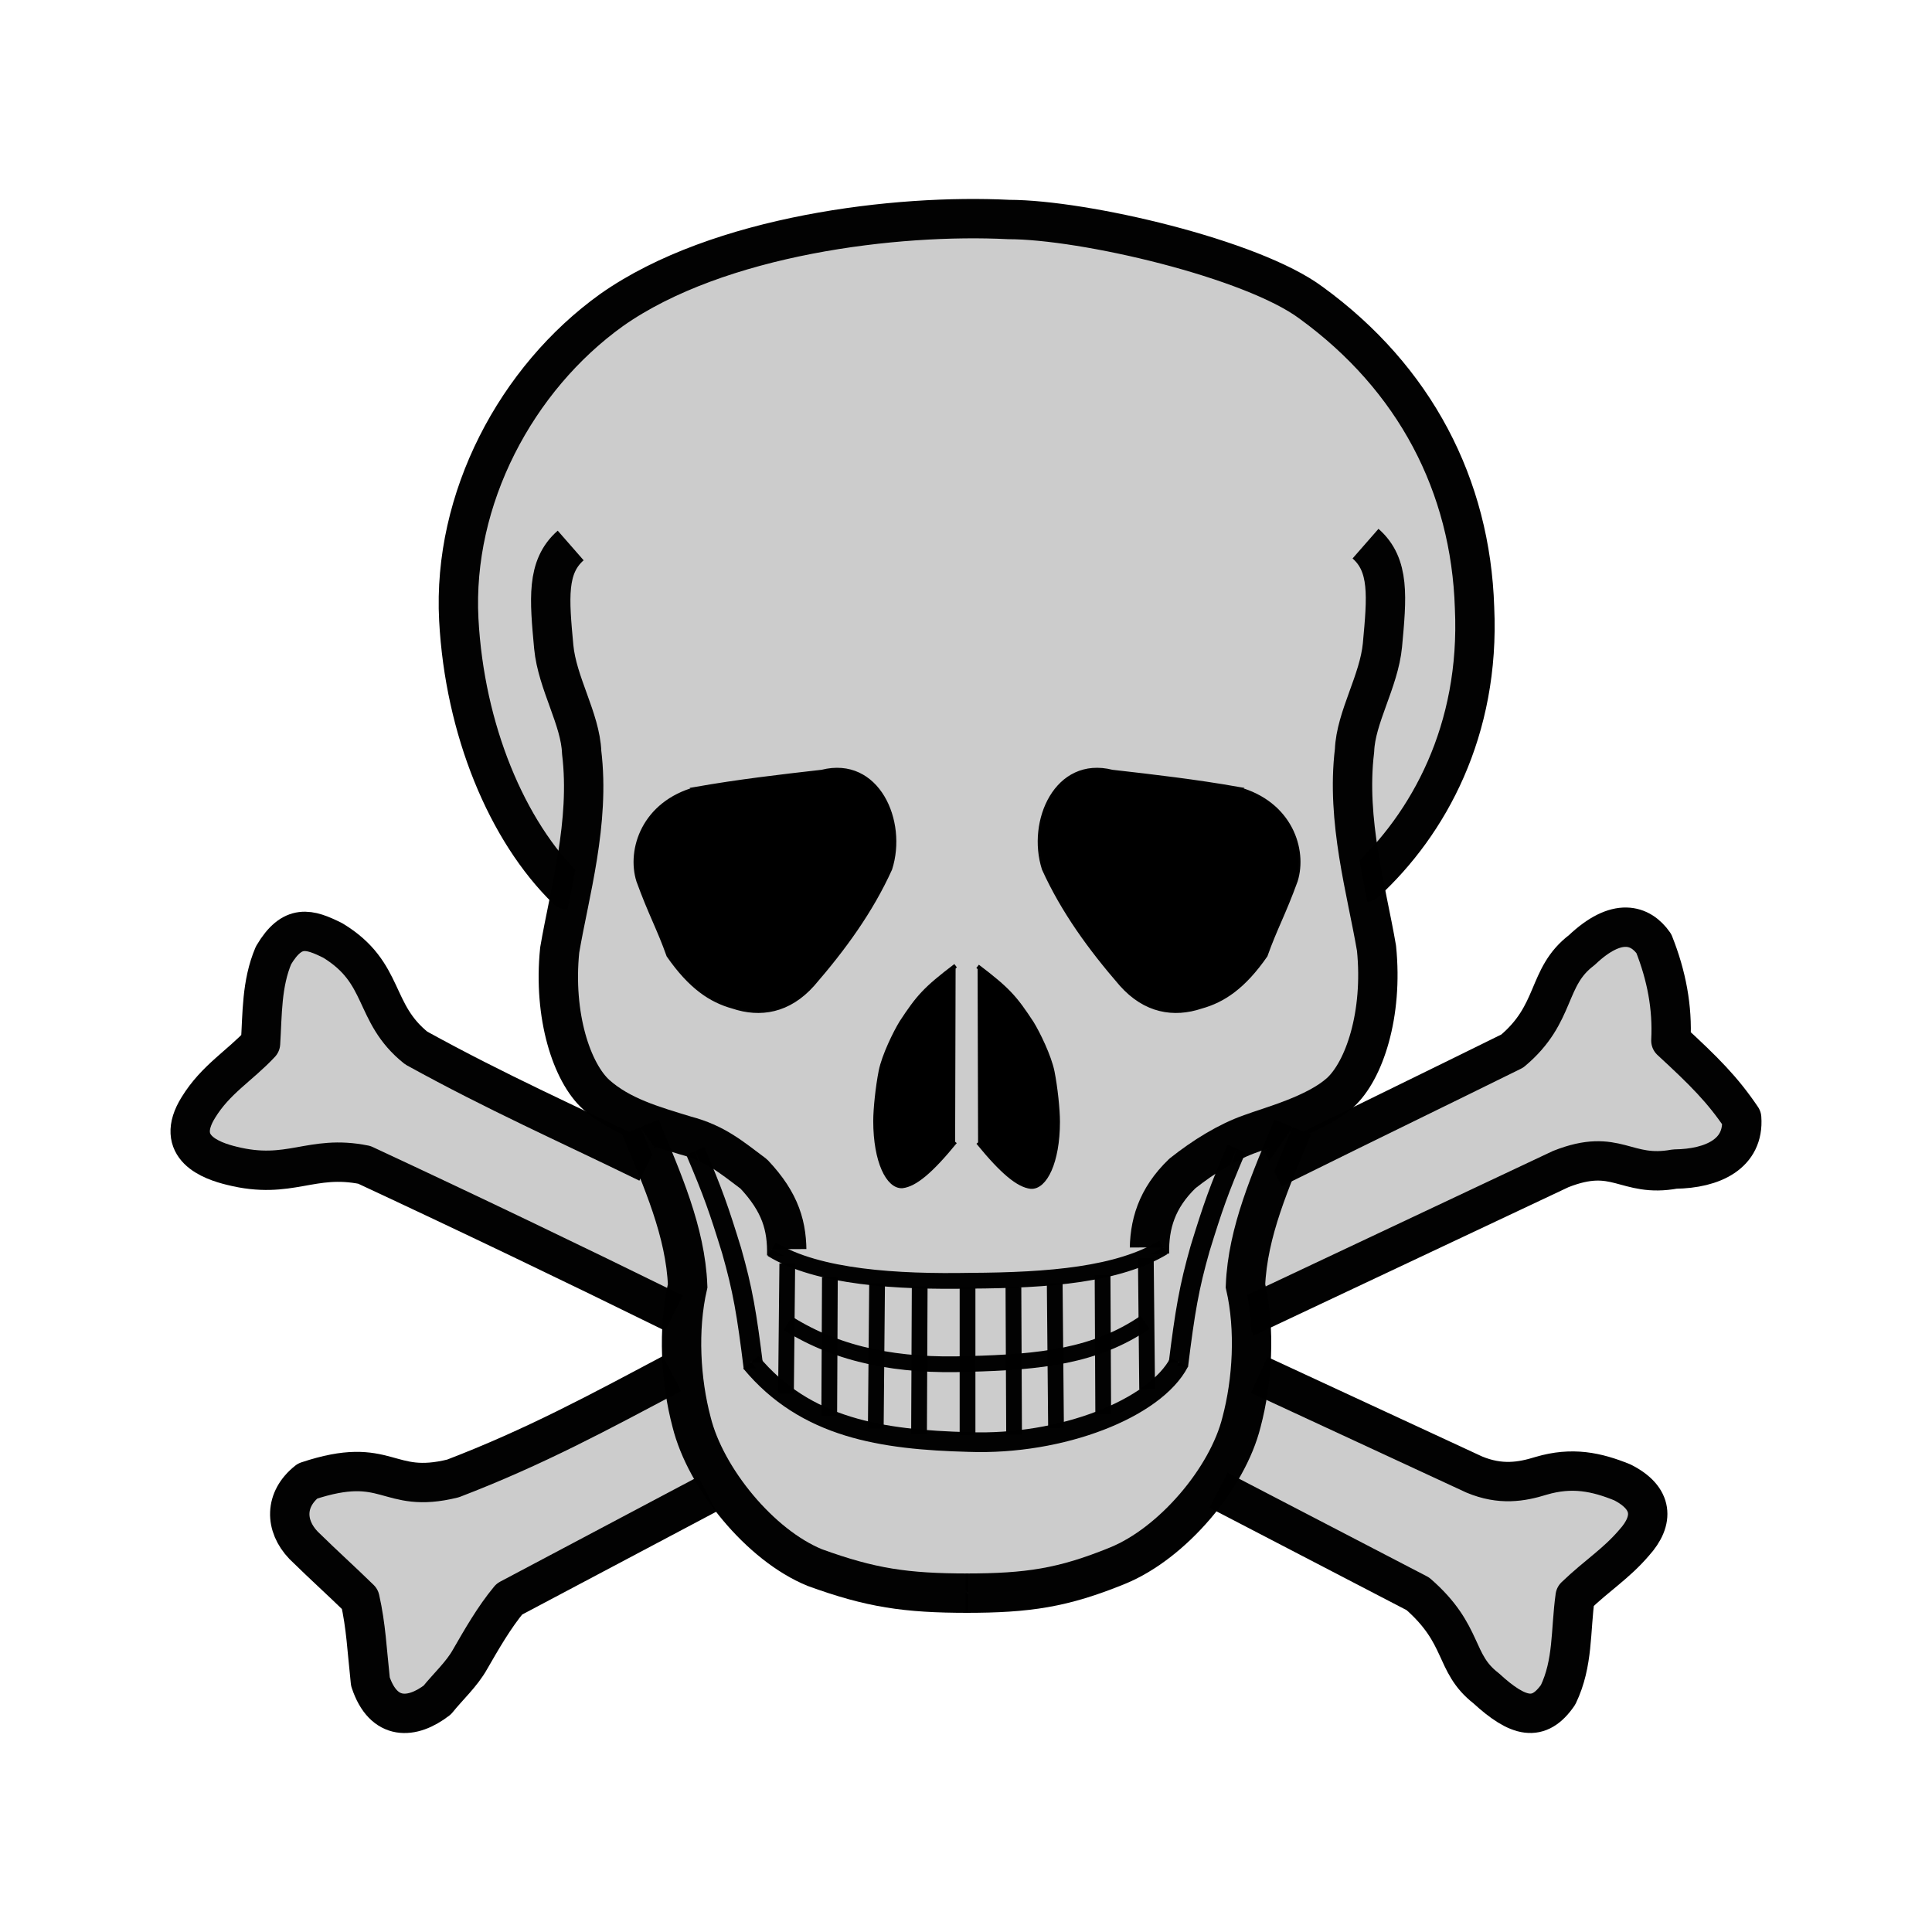 <?xml version="1.0" encoding="UTF-8" standalone="no"?>
<!-- Created with Inkscape (http://www.inkscape.org/) -->

<svg
   xmlns:dc="http://purl.org/dc/elements/1.1/"
   xmlns:cc="http://creativecommons.org/ns#"
   xmlns:rdf="http://www.w3.org/1999/02/22-rdf-syntax-ns#"
   xmlns:svg="http://www.w3.org/2000/svg"
   xmlns="http://www.w3.org/2000/svg"
   xmlns:sodipodi="http://sodipodi.sourceforge.net/DTD/sodipodi-0.dtd"
   xmlns:inkscape="http://www.inkscape.org/namespaces/inkscape"
   version="1.0"
   width="400"
   height="400"
   id="svg24159"
   inkscape:version="0.48.4 r9939"
   sodipodi:docname="Skull_and_crossbones_vector.svg"
   inkscape:export-filename="C:\wrk\WarThunder\images\skull.png"
   inkscape:export-xdpi="53.214741"
   inkscape:export-ydpi="53.214741">
  <sodipodi:namedview
     pagecolor="#ffffff"
     bordercolor="#666666"
     borderopacity="1"
     objecttolerance="10"
     gridtolerance="10"
     guidetolerance="10"
     inkscape:pageopacity="0"
     inkscape:pageshadow="2"
     inkscape:window-width="1837"
     inkscape:window-height="1006"
     id="namedview42"
     showgrid="false"
     inkscape:zoom="4.1925"
     inkscape:cx="200"
     inkscape:cy="157.94126"
     inkscape:window-x="1272"
     inkscape:window-y="18"
     inkscape:window-maximized="1"
     inkscape:current-layer="layer1" />
  <defs
     id="defs24161" />
  <g
     id="layer1">
    <rect
       style="fill:#cccccc;fill-opacity:1;fill-rule:nonzero;stroke:none"
       id="rect3179"
       width="35.169"
       height="39.195"
       x="181.356"
       y="286.864" />
    <rect
       style="fill:#cccccc;fill-opacity:1;fill-rule:nonzero;stroke:none"
       id="rect3177"
       width="86.653"
       height="74.153"
       x="156.78"
       y="233.686" />
    <rect
       style="fill:#cccccc;fill-opacity:1;fill-rule:nonzero;stroke:none"
       id="rect3175"
       width="136.653"
       height="102.542"
       x="132.203"
       y="165.89" />
    <path
       inkscape:connector-curvature="0"
       id="path769"
       style="font-size:12px;fill:#cccccc;stroke:#000000;stroke-width:8.15;stroke-linecap:butt;stroke-linejoin:round;stroke-opacity:0.991;stroke-dasharray:none"
       d="m 134.165,240.785 c -17.017,-8.317 -31.155,-14.523 -47.981,-23.799 -9.148,-7.293 -6.205,-15.546 -17.273,-22.263 -4.862,-2.431 -8.381,-3.518 -12.283,3.071 -2.495,5.886 -2.303,12.155 -2.687,18.233 -4.35,4.67 -9.276,7.421 -12.859,13.243 -5.182,8.317 2.687,11.068 6.909,12.091 12.027,3.006 16.377,-2.431 27.444,-0.192 21.56,10.044 43.31,20.471 64.102,30.707" />
    <path
       inkscape:connector-curvature="0"
       id="path767"
       style="font-size:12px;fill:#cccccc;stroke:#000000;stroke-width:8.15;stroke-linecap:square;stroke-linejoin:round;stroke-opacity:0.991;stroke-dasharray:none"
       d="m 267.225,240.141 c 16.828,-8.323 30.67,-15.019 45.869,-22.528 9.318,-7.78 6.967,-15.29 14.386,-20.899 7.328,-6.967 12.213,-5.247 14.928,-1.357 2.624,6.604 3.89,13.209 3.529,20.085 6.966,6.423 10.676,10.133 14.657,16.014 0.542,7.418 -5.972,10.494 -13.843,10.585 -10.314,1.9 -11.943,-4.614 -23.613,0 l -61.612,29.041 0,0" />
    <path
       d="M 117.395,184.197 C 104.918,172.068 96.198,151.018 94.988,128.287 93.674,103.237 106.866,78.363 126.634,64.183 c 22.148,-15.589 59.179,-19.9 82.205,-18.737 15.596,0.011 50.338,8.098 62.602,17.231 21.512,15.642 33.049,37.842 33.848,63.146 1.182,25.417 -9.523,44.776 -22.632,56.858"
       style="font-size:12px;fill:#cccccc;stroke:#000000;stroke-width:8.15;stroke-linecap:round;stroke-linejoin:round;stroke-opacity:0.991;stroke-dasharray:none"
       id="path573"
       inkscape:connector-curvature="0" />
    <path
       d="m 118.153,112.937 c -5.054,4.422 -4.417,11.069 -3.506,20.989 0.719,7.537 5.528,14.956 5.781,21.842 1.768,14.53 -2.527,29.06 -4.549,40.936 -1.39,13.645 2.528,25.395 7.581,29.944 5.054,4.486 11.577,6.343 18.431,8.434 6.227,1.629 9.457,4.461 14.167,7.973 5.611,5.957 6.95,10.884 6.823,16.949"
       style="font-size:12px;fill:#cccccc;stroke:#000000;stroke-width:8.15;stroke-linecap:butt;stroke-linejoin:round;stroke-opacity:0.991;stroke-dasharray:none"
       id="path580"
       inkscape:connector-curvature="0" />
    <path
       d="m 282.717,112.558 c 5.054,4.422 4.417,11.069 3.506,20.989 -0.719,7.537 -5.528,14.956 -5.781,21.842 -1.768,14.53 2.527,29.06 4.549,40.936 1.39,13.645 -2.528,25.395 -7.581,29.944 -5.054,4.486 -14.303,6.895 -18.431,8.434 -4.81,1.683 -9.728,4.732 -14.167,8.244 -5.34,5.143 -6.95,10.613 -6.823,16.678"
       style="font-size:12px;fill:#cccccc;stroke:#000000;stroke-width:8.15;stroke-linecap:butt;stroke-linejoin:round;stroke-opacity:0.991;stroke-dasharray:none"
       id="path581"
       inkscape:connector-curvature="0" />
    <path
       inkscape:connector-curvature="0"
       id="path765"
       style="font-size:12px;fill:#cccccc;stroke:#000000;stroke-width:8.15;stroke-linecap:butt;stroke-linejoin:round;stroke-opacity:0.991;stroke-dasharray:none"
       d="m 260.71,284.654 44.513,20.628 c 5.428,2.262 9.77,1.538 13.842,0.271 6.423,-1.9 11.49,-0.814 16.827,1.357 6.423,3.257 6.605,7.871 2.444,12.485 -3.8,4.433 -7.6,6.695 -12.214,11.128 -0.996,7.147 -0.363,13.752 -3.529,20.357 -3.98,5.79 -8.233,4.795 -14.928,-1.357 -6.785,-5.248 -4.343,-11.038 -14.114,-19.542 l -41.256,-21.442 0,0" />
    <path
       d="m 267.631,233.356 c -4.524,10.947 -9.318,21.623 -9.771,32.841 2.081,9.047 1.447,19.723 -0.814,28.228 -2.896,11.671 -14.34,25.106 -25.65,29.72 -11.309,4.614 -18.546,5.7 -31.484,5.7"
       style="font-size:12px;fill:#cccccc;stroke:#000000;stroke-width:8.15;stroke-linecap:butt;stroke-linejoin:miter;stroke-opacity:0.991;stroke-dasharray:none"
       id="path614"
       inkscape:connector-curvature="0" />
    <path
       inkscape:connector-curvature="0"
       id="path766"
       style="font-size:12px;fill:#cccccc;stroke:#000000;stroke-width:8.15;stroke-linecap:butt;stroke-linejoin:round;stroke-opacity:0.991;stroke-dasharray:none"
       d="m 139.115,284.382 c -14.838,7.871 -28.318,15.199 -45.326,21.713 -13.843,3.438 -13.299,-5.066 -30.128,0.543 -4.795,3.8 -4.705,9.228 -0.814,13.299 4.524,4.434 7.69,7.238 11.671,11.129 1.267,5.609 1.447,10.404 2.171,17.099 2.714,8.233 8.685,7.781 13.842,3.801 2.262,-2.805 5.067,-5.338 6.785,-8.414 2.352,-4.071 4.976,-8.685 8.143,-12.485 l 40.984,-21.714" />
    <path
       d="m 132.601,233.356 c 4.524,10.947 9.318,21.623 9.771,32.841 -2.081,9.047 -1.447,19.723 0.814,28.228 2.896,11.671 14.204,25.513 25.514,30.127 11.58,4.207 18.818,5.293 31.755,5.293"
       style="font-size:12px;fill:#cccccc;stroke:#000000;stroke-width:8.15;stroke-linecap:butt;stroke-linejoin:miter;stroke-opacity:0.991;stroke-dasharray:none"
       id="path613"
       inkscape:connector-curvature="0" />
    <path
       d="m 143.953,238.293 c 3.71,8.7 4.857,12.007 7.533,20.68 2.279,8.012 3.117,12.906 4.526,24.292"
       style="font-size:12px;fill:#cccccc;stroke:#000000;stroke-width:4.075;stroke-linecap:butt;stroke-linejoin:miter;stroke-opacity:0.991;stroke-dasharray:none"
       id="path611"
       inkscape:connector-curvature="0" />
    <path
       d="m 256.002,237.813 c -3.71,8.7 -4.857,12.007 -7.533,20.68 -2.279,8.012 -3.117,12.906 -4.526,24.292"
       style="font-size:12px;fill:#cccccc;stroke:#000000;stroke-width:4.075;stroke-linecap:butt;stroke-linejoin:miter;stroke-opacity:0.991;stroke-dasharray:none"
       id="path612"
       inkscape:connector-curvature="0" />
    <path
       inkscape:connector-curvature="0"
       id="path588"
       style="font-size:12px;fill:#cccccc;stroke:#000000;stroke-width:3.26;stroke-linecap:butt;stroke-linejoin:miter;stroke-opacity:0.991;stroke-dasharray:none"
       d="m 159.786,258.636 c 9.596,5.886 26.185,6.793 41.047,6.526 16.557,-0.084 30.731,-1.28 40.039,-6.909" />
    <path
       d="m 155.468,282.051 c 11.323,13.658 27.128,16.029 45.101,16.505 19.246,0.702 38.576,-6.941 43.566,-16.505"
       style="font-size:12px;fill:#cccccc;stroke:#000000;stroke-width:4.075;stroke-linecap:butt;stroke-linejoin:miter;stroke-opacity:0.991;stroke-dasharray:none"
       id="path609"
       inkscape:connector-curvature="0" />
    <path
       inkscape:connector-curvature="0"
       id="path608"
       style="font-size:12px;fill:#cccccc;stroke:#000000;stroke-width:3.26;stroke-linecap:butt;stroke-linejoin:miter;stroke-opacity:0.991;stroke-dasharray:none"
       d="m 163.145,273.991 c 10.587,6.653 23.038,8.938 37.377,8.396 14.893,-0.363 26.309,-1.616 36.513,-8.588" />
    <path
       inkscape:connector-curvature="0"
       id="path589"
       style="font-size:12px;fill:#cccccc;stroke:#000000;stroke-width:3.26;stroke-linecap:butt;stroke-linejoin:miter;stroke-opacity:0.991;stroke-dasharray:none"
       d="M 162.999,261.586 162.728,288.456" />
    <path
       inkscape:connector-curvature="0"
       id="path592"
       style="font-size:12px;fill:#cccccc;stroke:#000000;stroke-width:3.26;stroke-linecap:butt;stroke-linejoin:miter;stroke-opacity:0.991;stroke-dasharray:none"
       d="m 171.82,264.436 -0.136,28.77" />
    <path
       inkscape:connector-curvature="0"
       id="path593"
       style="font-size:12px;fill:#cccccc;stroke:#000000;stroke-width:3.26;stroke-linecap:butt;stroke-linejoin:miter;stroke-opacity:0.991;stroke-dasharray:none"
       d="m 181.591,265.657 -0.271,30.128" />
    <path
       inkscape:connector-curvature="0"
       id="path594"
       style="font-size:12px;fill:#cccccc;stroke:#000000;stroke-width:3.26;stroke-linecap:butt;stroke-linejoin:miter;stroke-opacity:0.991;stroke-dasharray:none"
       d="m 190.413,266.336 -0.136,30.534" />
    <path
       inkscape:connector-curvature="0"
       id="path595"
       style="font-size:12px;fill:#cccccc;stroke:#000000;stroke-width:3.26;stroke-linecap:butt;stroke-linejoin:miter;stroke-opacity:0.991;stroke-dasharray:none"
       d="m 200.319,266.607 0,30.534" />
    <path
       inkscape:connector-curvature="0"
       id="path598"
       style="font-size:12px;fill:#cccccc;stroke:#000000;stroke-width:3.26;stroke-linecap:butt;stroke-linejoin:miter;stroke-opacity:0.991;stroke-dasharray:none"
       d="m 209.819,266.471 0.136,30.534" />
    <path
       inkscape:connector-curvature="0"
       id="path599"
       style="font-size:12px;fill:#cccccc;stroke:#000000;stroke-width:3.26;stroke-linecap:butt;stroke-linejoin:miter;stroke-opacity:0.991;stroke-dasharray:none"
       d="m 218.368,265.657 0.271,29.992" />
    <path
       inkscape:connector-curvature="0"
       id="path604"
       style="font-size:12px;fill:#cccccc;stroke:#000000;stroke-width:3.26;stroke-linecap:butt;stroke-linejoin:miter;stroke-opacity:0.991;stroke-dasharray:none"
       d="m 228.275,264.029 0.136,28.77" />
    <path
       inkscape:connector-curvature="0"
       id="path606"
       style="font-size:12px;fill:#cccccc;stroke:#000000;stroke-width:3.26;stroke-linecap:butt;stroke-linejoin:miter;stroke-opacity:0.991;stroke-dasharray:none"
       d="m 237.231,260.5 0.272,27.141" />
    <path
       d="m 197.849,199.943 c -6.322,4.807 -7.728,6.422 -11.222,11.741 -1.264,2.053 -3.625,6.851 -4.271,10.07 -0.645,3.218 -1.128,7.888 -1.126,10.361 0.008,8.38 2.675,13.637 5.588,13.454 2.603,-0.299 5.915,-3.013 10.934,-9.178"
       style="font-size:12px;fill:#000000;fill-opacity:1;fill-rule:evenodd;stroke:#000000;stroke-width:0.652pt;stroke-linecap:butt;stroke-linejoin:miter;stroke-opacity:0.991"
       id="path584"
       inkscape:connector-curvature="0" />
    <path
       d="m 202.401,200.078 c 6.322,4.807 7.728,6.422 11.222,11.741 1.264,2.053 3.625,6.851 4.271,10.07 0.645,3.218 1.128,7.888 1.126,10.361 -0.008,8.38 -2.675,13.637 -5.588,13.454 -2.603,-0.299 -5.915,-3.013 -10.934,-9.178"
       style="font-size:12px;fill:#000000;fill-opacity:1;fill-rule:evenodd;stroke:#000000;stroke-width:0.652pt;stroke-linecap:butt;stroke-linejoin:bevel;stroke-opacity:0.991"
       id="path585"
       inkscape:connector-curvature="0" />
    <path
       d="m 144.113,163.333 c 8.776,-1.538 17.28,-2.533 26.056,-3.528 11.49,-2.896 17.281,10.223 14.114,20.085 -3.98,8.776 -9.59,16.466 -16.013,23.885 -4.976,5.609 -10.904,6.517 -16.557,4.614 -4.563,-1.265 -8.777,-4.07 -13.3,-10.585 -1.99,-5.61 -3.709,-8.505 -6.242,-15.471 -1.99,-6.423 1.105,-16.039 11.943,-18.999 z"
       style="font-size:12px;fill:#000000;fill-opacity:1;fill-rule:evenodd;stroke:#000000;stroke-width:0.652pt;stroke-linecap:butt;stroke-linejoin:miter;stroke-opacity:0.991"
       id="path586"
       inkscape:connector-curvature="0" />
    <path
       d="m 256.31,163.333 c -8.776,-1.538 -17.28,-2.533 -26.056,-3.528 -11.49,-2.896 -17.281,10.223 -14.114,20.085 3.98,8.776 9.59,16.466 16.013,23.885 4.976,5.609 10.904,6.517 16.557,4.614 4.563,-1.265 8.777,-4.07 13.3,-10.585 1.99,-5.61 3.709,-8.505 6.242,-15.471 1.99,-6.423 -1.105,-16.039 -11.943,-18.999 z"
       style="font-size:12px;fill:#000000;fill-opacity:1;fill-rule:evenodd;stroke:#000000;stroke-width:0.652pt;stroke-linecap:butt;stroke-linejoin:miter;stroke-opacity:0.991"
       id="path587"
       inkscape:connector-curvature="0" />
  </g>
</svg>
